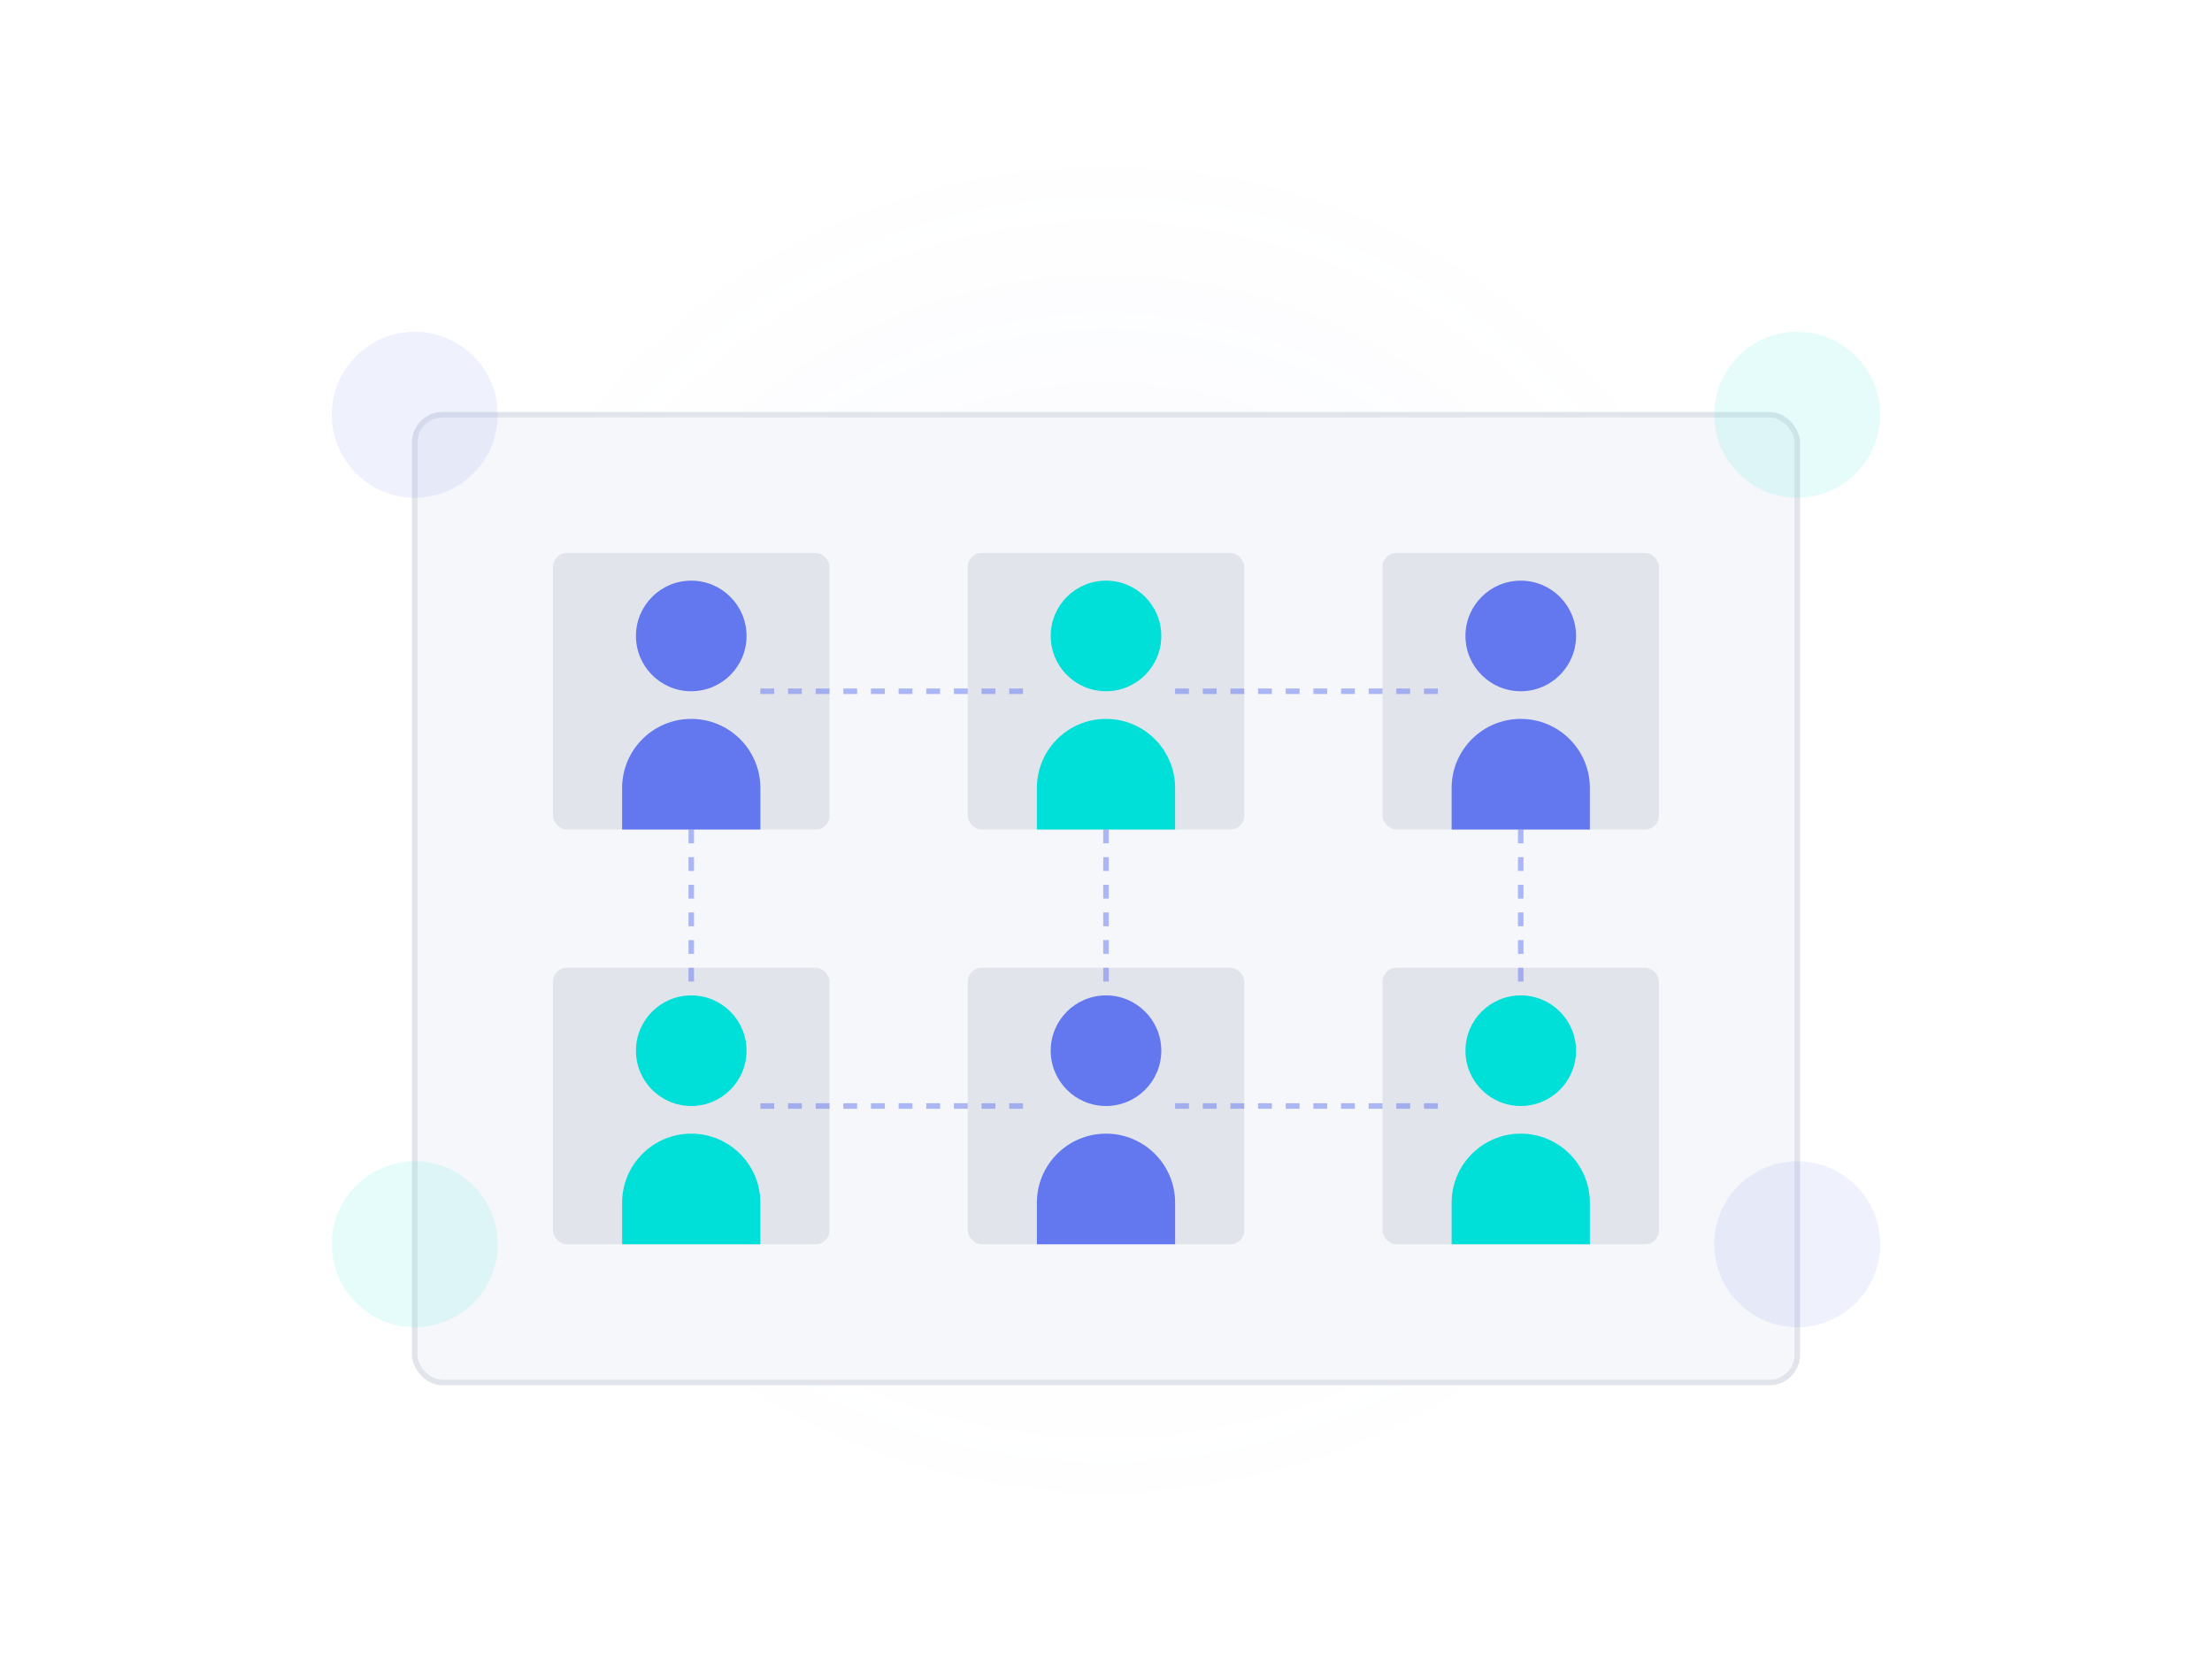 <?xml version="1.0" encoding="UTF-8"?>
<svg width="800" height="600" viewBox="0 0 800 600" fill="none" xmlns="http://www.w3.org/2000/svg">
  <!-- Background Elements -->
  <rect width="800" height="600" fill="white"/>
  <circle cx="400" cy="300" r="250" fill="url(#paint0_radial)" fill-opacity="0.05"/>
  
  <!-- Office Building -->
  <rect x="150" y="150" width="500" height="350" rx="10" fill="#F5F7FA" stroke="#E1E5EB" stroke-width="2"/>
  <rect x="200" y="200" width="100" height="100" rx="5" fill="#E1E5EB"/>
  <rect x="350" y="200" width="100" height="100" rx="5" fill="#E1E5EB"/>
  <rect x="500" y="200" width="100" height="100" rx="5" fill="#E1E5EB"/>
  <rect x="200" y="350" width="100" height="100" rx="5" fill="#E1E5EB"/>
  <rect x="350" y="350" width="100" height="100" rx="5" fill="#E1E5EB"/>
  <rect x="500" y="350" width="100" height="100" rx="5" fill="#E1E5EB"/>
  
  <!-- People Icons -->
  <circle cx="250" cy="230" r="20" fill="#6377EE"/>
  <path d="M250 260C236.193 260 225 271.193 225 285V300H275V285C275 271.193 263.807 260 250 260Z" fill="#6377EE"/>
  
  <circle cx="400" cy="230" r="20" fill="#00DFD8"/>
  <path d="M400 260C386.193 260 375 271.193 375 285V300H425V285C425 271.193 413.807 260 400 260Z" fill="#00DFD8"/>
  
  <circle cx="550" cy="230" r="20" fill="#6377EE"/>
  <path d="M550 260C536.193 260 525 271.193 525 285V300H575V285C575 271.193 563.807 260 550 260Z" fill="#6377EE"/>
  
  <circle cx="250" cy="380" r="20" fill="#00DFD8"/>
  <path d="M250 410C236.193 410 225 421.193 225 435V450H275V435C275 421.193 263.807 410 250 410Z" fill="#00DFD8"/>
  
  <circle cx="400" cy="380" r="20" fill="#6377EE"/>
  <path d="M400 410C386.193 410 375 421.193 375 435V450H425V435C425 421.193 413.807 410 400 410Z" fill="#6377EE"/>
  
  <circle cx="550" cy="380" r="20" fill="#00DFD8"/>
  <path d="M550 410C536.193 410 525 421.193 525 435V450H575V435C575 421.193 563.807 410 550 410Z" fill="#00DFD8"/>
  
  <!-- Connection Lines -->
  <line x1="275" y1="250" x2="375" y2="250" stroke="#6377EE" stroke-width="2" stroke-opacity="0.5" stroke-dasharray="5 5"/>
  <line x1="425" y1="250" x2="525" y2="250" stroke="#6377EE" stroke-width="2" stroke-opacity="0.5" stroke-dasharray="5 5"/>
  <line x1="275" y1="400" x2="375" y2="400" stroke="#6377EE" stroke-width="2" stroke-opacity="0.5" stroke-dasharray="5 5"/>
  <line x1="425" y1="400" x2="525" y2="400" stroke="#6377EE" stroke-width="2" stroke-opacity="0.5" stroke-dasharray="5 5"/>
  <line x1="250" y1="300" x2="250" y2="360" stroke="#6377EE" stroke-width="2" stroke-opacity="0.5" stroke-dasharray="5 5"/>
  <line x1="400" y1="300" x2="400" y2="360" stroke="#6377EE" stroke-width="2" stroke-opacity="0.5" stroke-dasharray="5 5"/>
  <line x1="550" y1="300" x2="550" y2="360" stroke="#6377EE" stroke-width="2" stroke-opacity="0.5" stroke-dasharray="5 5"/>
  
  <!-- Decorative Elements -->
  <circle cx="150" cy="150" r="30" fill="#6377EE" fill-opacity="0.1"/>
  <circle cx="650" cy="150" r="30" fill="#00DFD8" fill-opacity="0.1"/>
  <circle cx="150" cy="450" r="30" fill="#00DFD8" fill-opacity="0.1"/>
  <circle cx="650" cy="450" r="30" fill="#6377EE" fill-opacity="0.1"/>
  
  <!-- Gradient Definitions -->
  <defs>
    <radialGradient id="paint0_radial" cx="0" cy="0" r="1" gradientUnits="userSpaceOnUse" gradientTransform="translate(400 300) rotate(90) scale(250)">
      <stop stop-color="#6377EE"/>
      <stop offset="1" stop-color="#6377EE" stop-opacity="0"/>
    </radialGradient>
  </defs>
</svg>